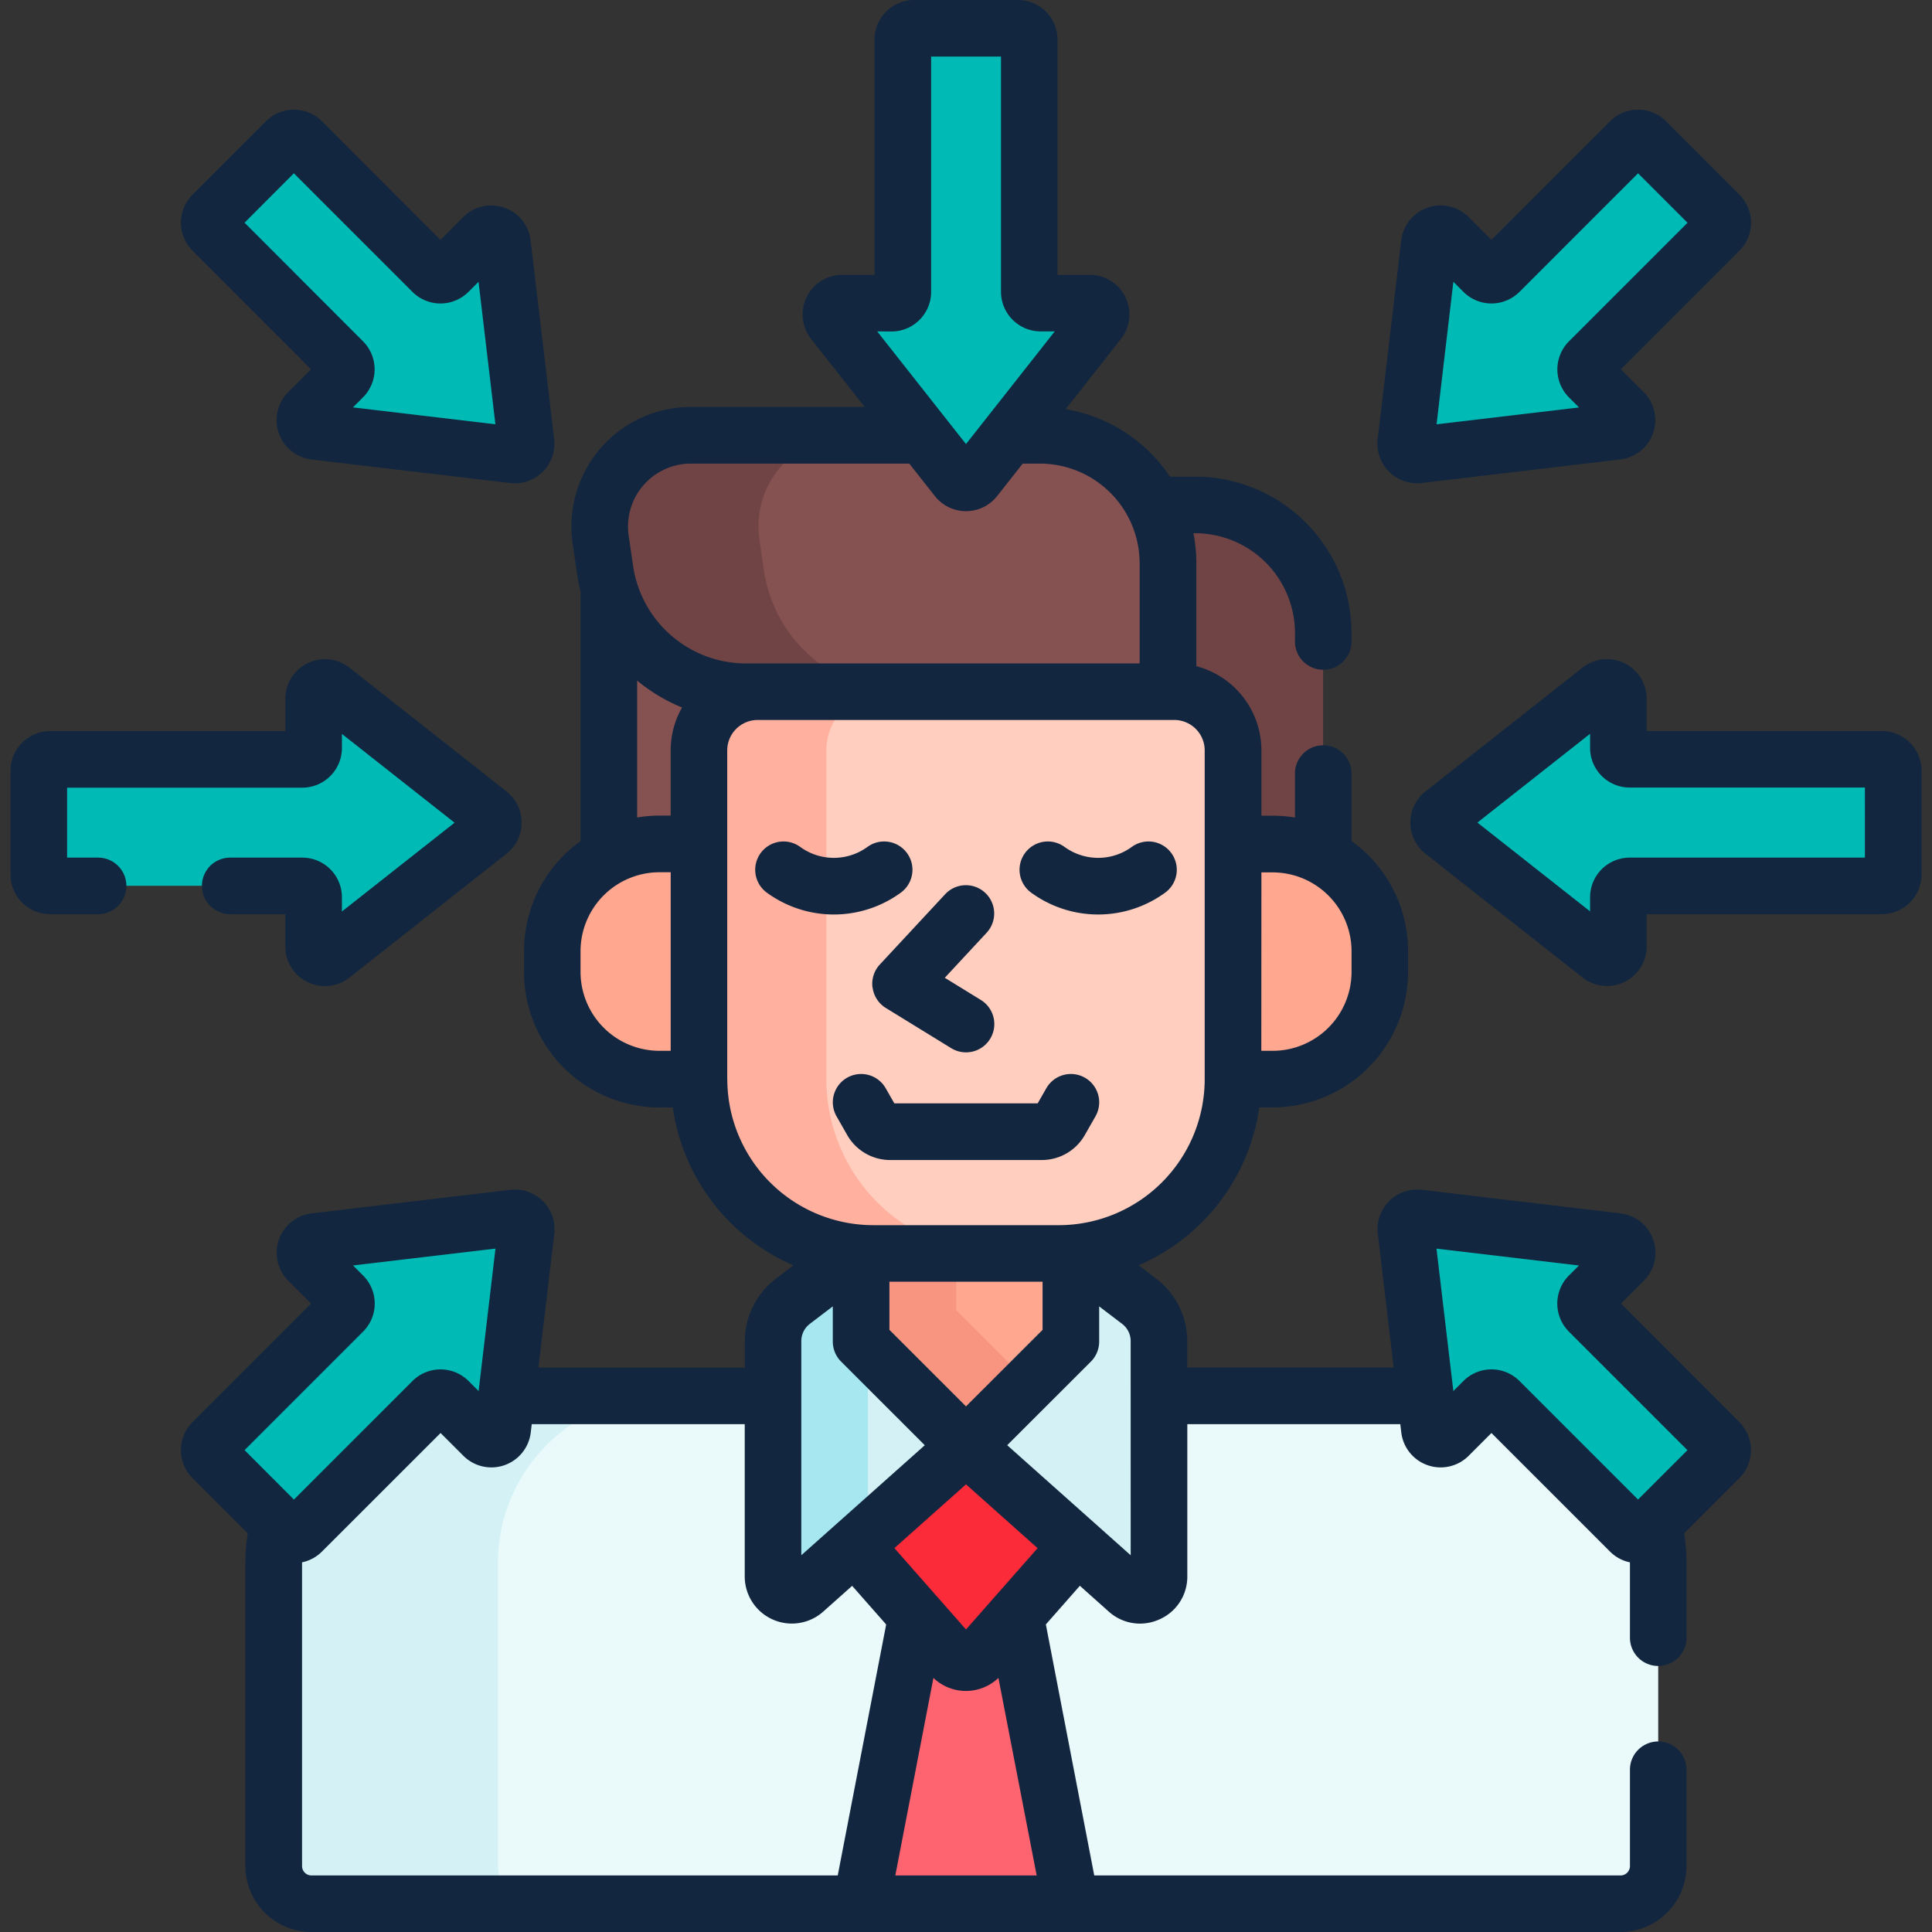 <svg xmlns="http://www.w3.org/2000/svg" xmlns:xlink="http://www.w3.org/1999/xlink" width="82" height="82" viewBox="0 0 82 82">
  <rect x="0" y="0" width="82" height="82" fill="#333333" stroke="none"/>
  <defs>
    <clipPath id="clip-path">
      <rect id="Rectángulo_23396" data-name="Rectángulo 23396" width="82" height="82" transform="translate(511 2659)" fill="#fff" stroke="#707070" stroke-width="1"/>
    </clipPath>
  </defs>
  <g id="Grupo_82191" data-name="Grupo 82191" transform="translate(-511 -2659)">
    <g id="Enmascarar_grupo_109" data-name="Enmascarar grupo 109" clip-path="url(#clip-path)">
      <g id="concentration" transform="translate(511 2659)">
        <g id="Grupo_81341" data-name="Grupo 81341">
          <path id="Trazado_182162" data-name="Trazado 182162" d="M69.863,65a.48.48,0,0,1-.68,0l-5.542-5.542a.48.48,0,0,0-.68,0L61.483,60.94a.48.48,0,0,1-.817-.283L60.5,59.246h-39l-.167,1.411a.48.48,0,0,1-.817.283l-1.478-1.478a.48.48,0,0,0-.68,0L12.816,65a.48.48,0,0,1-.68,0l-.323-.323a7.107,7.107,0,0,0-.2,1.654V79.2a1.6,1.6,0,0,0,1.6,1.6H68.78a1.6,1.6,0,0,0,1.6-1.6V66.335a7.1,7.1,0,0,0-.2-1.654Z" fill="#eaf9fa"/>
          <path id="Trazado_182163" data-name="Trazado 182163" d="M21.333,60.657a.48.48,0,0,1-.817.283l-1.478-1.478a.48.48,0,0,0-.68,0L12.816,65a.48.48,0,0,1-.68,0l-.323-.323a7.107,7.107,0,0,0-.2,1.654V79.2a1.6,1.6,0,0,0,1.6,1.6h9.522a1.6,1.6,0,0,1-1.6-1.6V66.335a7.089,7.089,0,0,1,7.089-7.089H21.5Z" fill="#d4f2f6"/>
          <g id="Grupo_81334" data-name="Grupo 81334">
            <path id="Trazado_182164" data-name="Trazado 182164" d="M41.6,70.3a.8.8,0,0,1-1.2,0l-1.5-1.7L36.548,80.8h8.9L43.1,68.6Z" fill="#fe646f"/>
          </g>
          <path id="Trazado_182165" data-name="Trazado 182165" d="M41,61.389,36.27,65.6,40.4,70.3a.8.8,0,0,0,1.2,0L45.73,65.6Z" fill="#fb2b3a"/>
          <path id="Trazado_182166" data-name="Trazado 182166" d="M48.358,55.235l-2.721-2.07c-.23.021-.463.034-.7.034H37.062c-.235,0-.468-.012-.7-.034l-2.721,2.07a2.113,2.113,0,0,0-.834,1.682V66.9a.8.8,0,0,0,1.334.6L41,61.389,47.858,67.5a.8.8,0,0,0,1.334-.6V56.916A2.113,2.113,0,0,0,48.358,55.235Z" fill="#d4f2f6"/>
          <g id="Grupo_81335" data-name="Grupo 81335">
            <path id="Trazado_182167" data-name="Trazado 182167" d="M36.548,56.941V53.178c-.062,0-.123-.008-.184-.014l-2.721,2.071a2.113,2.113,0,0,0-.834,1.682V66.9a.8.8,0,0,0,1.334.6l2.694-2.4V57.228Z" fill="#a6e7f0"/>
          </g>
          <path id="Trazado_182168" data-name="Trazado 182168" d="M44.938,53.2H37.062c-.173,0-.344-.008-.513-.02v3.763L41,61.389l4.452-4.448V53.178C45.282,53.19,45.111,53.2,44.938,53.2Z" fill="#ffa78f"/>
          <path id="Trazado_182169" data-name="Trazado 182169" d="M40.585,53.2H37.062c-.173,0-.344-.008-.513-.02v3.763L41,61.389l2.684-2.682-3.1-3.1Z" fill="#f89580"/>
          <path id="Trazado_182170" data-name="Trazado 182170" d="M49.571,23.906v5.451h.269a2.493,2.493,0,0,1,2.493,2.493v3.973h1.679a4.53,4.53,0,0,1,2.146.538v-9.5a5.432,5.432,0,0,0-5.432-5.432H48.974a5.407,5.407,0,0,1,.6,2.475Z" fill="#704444"/>
          <path id="Trazado_182171" data-name="Trazado 182171" d="M29.667,35.822V31.85a2.493,2.493,0,0,1,2.493-2.493h-.519a6.021,6.021,0,0,1-5.8-4.406V36.36a4.528,4.528,0,0,1,2.146-.538Z" fill="#855151"/>
          <g id="Grupo_81336" data-name="Grupo 81336">
            <path id="Trazado_182172" data-name="Trazado 182172" d="M49.571,29.357H31.641A6.021,6.021,0,0,1,25.683,24.2l-.189-1.3a3.87,3.87,0,0,1,3.83-4.426H44.139a5.432,5.432,0,0,1,5.432,5.432v5.451Z" fill="#855151"/>
          </g>
          <g id="Grupo_81337" data-name="Grupo 81337">
            <path id="Trazado_182173" data-name="Trazado 182173" d="M32.421,24.2l-.189-1.3a3.87,3.87,0,0,1,3.83-4.426H29.324a3.87,3.87,0,0,0-3.83,4.426l.189,1.3a6.021,6.021,0,0,0,5.958,5.155H38.38A6.021,6.021,0,0,1,32.421,24.2Z" fill="#704444"/>
          </g>
          <g id="Grupo_81338" data-name="Grupo 81338">
            <path id="Trazado_182174" data-name="Trazado 182174" d="M29.667,45.8V35.822H27.988a4.549,4.549,0,0,0-4.549,4.549v.883A4.549,4.549,0,0,0,27.988,45.8h1.679Z" fill="#ffa78f"/>
            <path id="Trazado_182175" data-name="Trazado 182175" d="M54.012,35.822H52.333V45.8h1.679a4.549,4.549,0,0,0,4.549-4.549v-.883a4.55,4.55,0,0,0-4.55-4.55Z" fill="#ffa78f"/>
          </g>
          <g id="Grupo_81339" data-name="Grupo 81339">
            <path id="Trazado_182176" data-name="Trazado 182176" d="M44.938,53.2H37.062A7.394,7.394,0,0,1,29.667,45.8V31.85a2.493,2.493,0,0,1,2.493-2.493H49.84a2.493,2.493,0,0,1,2.493,2.493V45.8A7.394,7.394,0,0,1,44.938,53.2Z" fill="#ffcebf"/>
          </g>
          <g id="Grupo_81340" data-name="Grupo 81340">
            <path id="Trazado_182177" data-name="Trazado 182177" d="M35.074,45.8V31.85a2.493,2.493,0,0,1,2.493-2.493H32.16a2.493,2.493,0,0,0-2.493,2.493V45.8A7.394,7.394,0,0,0,37.062,53.2h5.407A7.394,7.394,0,0,1,35.074,45.8Z" fill="#ffb09e"/>
          </g>
        </g>
        <g id="Grupo_81350" data-name="Grupo 81350">
          <g id="Grupo_81342" data-name="Grupo 81342">
            <path id="Trazado_182178" data-name="Trazado 182178" d="M67.912,29.281l-6.667,5.255a.48.48,0,0,0,0,.755l6.667,5.255a.48.48,0,0,0,.778-.377V38.077a.48.48,0,0,1,.48-.48h10.7a.48.48,0,0,0,.48-.48V32.71a.48.48,0,0,0-.48-.48H69.17a.48.48,0,0,1-.48-.48V29.658a.48.48,0,0,0-.778-.377Z" fill="#00bab5"/>
          </g>
          <g id="Grupo_81345" data-name="Grupo 81345">
            <g id="Grupo_81343" data-name="Grupo 81343">
              <path id="Trazado_182179" data-name="Trazado 182179" d="M60.667,10.344l-1,8.43a.48.48,0,0,0,.534.534l8.43-1a.48.48,0,0,0,.283-.817l-1.478-1.478a.48.48,0,0,1,0-.68l5.542-5.542a.48.48,0,0,0,0-.68L69.863,6a.48.48,0,0,0-.68,0l-5.542,5.542a.48.48,0,0,1-.68,0L61.484,10.06a.48.48,0,0,0-.817.283Z" fill="#00bab5"/>
            </g>
            <g id="Grupo_81344" data-name="Grupo 81344">
              <path id="Trazado_182180" data-name="Trazado 182180" d="M21.333,10.344l1,8.43a.48.48,0,0,1-.534.534l-8.43-1a.48.48,0,0,1-.283-.817l1.478-1.478a.48.48,0,0,0,0-.68L9.021,9.792a.48.48,0,0,1,0-.68L12.137,6a.48.48,0,0,1,.68,0l5.542,5.542a.48.48,0,0,0,.68,0l1.478-1.478A.48.48,0,0,1,21.333,10.344Z" fill="#00bab5"/>
            </g>
          </g>
          <g id="Grupo_81348" data-name="Grupo 81348">
            <g id="Grupo_81346" data-name="Grupo 81346">
              <path id="Trazado_182181" data-name="Trazado 182181" d="M21.333,60.657l1-8.43a.48.48,0,0,0-.534-.534l-8.43,1a.48.48,0,0,0-.283.817l1.478,1.478a.48.48,0,0,1,0,.68L9.021,61.209a.48.48,0,0,0,0,.68L12.137,65a.48.48,0,0,0,.68,0l5.542-5.542a.48.48,0,0,1,.68,0l1.478,1.478a.48.48,0,0,0,.816-.283Z" fill="#00bab5"/>
            </g>
            <g id="Grupo_81347" data-name="Grupo 81347">
              <path id="Trazado_182182" data-name="Trazado 182182" d="M60.667,60.657l-1-8.43a.48.48,0,0,1,.534-.534l8.43,1a.48.48,0,0,1,.283.817l-1.478,1.478a.48.48,0,0,0,0,.68l5.542,5.542a.48.48,0,0,1,0,.68L69.863,65a.48.48,0,0,1-.68,0l-5.542-5.542a.48.48,0,0,0-.68,0L61.483,60.94a.48.48,0,0,1-.816-.283Z" fill="#00bab5"/>
            </g>
          </g>
          <g id="Grupo_81349" data-name="Grupo 81349">
            <path id="Trazado_182183" data-name="Trazado 182183" d="M14.088,40.545l6.667-5.255a.48.48,0,0,0,0-.755l-6.667-5.255a.48.48,0,0,0-.778.377v2.091a.48.48,0,0,1-.48.48H2.127a.48.48,0,0,0-.48.48v4.407a.48.48,0,0,0,.48.48h10.7a.48.48,0,0,1,.48.48v2.091a.48.48,0,0,0,.778.377Z" fill="#00bab5"/>
          </g>
        </g>
        <g id="Grupo_81352" data-name="Grupo 81352">
          <g id="Grupo_81351" data-name="Grupo 81351">
            <path id="Trazado_182184" data-name="Trazado 182184" d="M35.368,13.643l5.255,6.667a.48.48,0,0,0,.755,0l5.255-6.667a.48.48,0,0,0-.377-.778H44.164a.48.48,0,0,1-.48-.48V1.682a.48.48,0,0,0-.48-.48H38.8a.48.48,0,0,0-.48.48v10.7a.48.48,0,0,1-.48.48H35.745a.48.48,0,0,0-.377.778Z" fill="#00bab5"/>
          </g>
        </g>
        <g id="Grupo_81353" data-name="Grupo 81353">
          <path id="Trazado_182185" data-name="Trazado 182185" d="M43.768,37.888a4.823,4.823,0,0,0,5.683,0,1.2,1.2,0,0,0-1.412-1.944,2.426,2.426,0,0,1-2.859,0,1.2,1.2,0,1,0-1.412,1.944Z" fill="#12263f"/>
          <path id="Trazado_182186" data-name="Trazado 182186" d="M38.232,37.888a1.2,1.2,0,1,0-1.412-1.944,2.426,2.426,0,0,1-2.859,0,1.2,1.2,0,0,0-1.412,1.944,4.823,4.823,0,0,0,5.683,0Z" fill="#12263f"/>
          <path id="Trazado_182187" data-name="Trazado 182187" d="M37.037,41.921a1.2,1.2,0,0,0,.561.861l2.773,1.705a1.2,1.2,0,1,0,1.259-2.046L40.1,41.5l1.775-1.911a1.2,1.2,0,0,0-1.76-1.635l-2.773,2.984a1.2,1.2,0,0,0-.31.98Z" fill="#12263f"/>
          <path id="Trazado_182188" data-name="Trazado 182188" d="M44.223,49.235a2.1,2.1,0,0,0,1.816-1.054l.456-.8a1.2,1.2,0,0,0-2.086-1.192l-.367.641H37.958l-.366-.641a1.2,1.2,0,0,0-2.086,1.192l.456.8a2.1,2.1,0,0,0,1.816,1.054h6.445Z" fill="#12263f"/>
          <path id="Trazado_182189" data-name="Trazado 182189" d="M60.142,20.512a1.7,1.7,0,0,0,.2-.012l8.43-1a1.682,1.682,0,0,0,.991-2.859l-.969-.969,5.032-5.032a1.681,1.681,0,0,0,0-2.378L70.713,5.147a1.682,1.682,0,0,0-2.378,0L63.3,10.18l-.968-.968a1.682,1.682,0,0,0-2.859.991l-1,8.43a1.682,1.682,0,0,0,1.667,1.88Zm1.543-8.552.428.428a1.682,1.682,0,0,0,2.378,0l5.033-5.033,2.1,2.1-5.033,5.033a1.684,1.684,0,0,0,0,2.378l.428.428-6.047.716Z" fill="#12263f"/>
          <path id="Trazado_182190" data-name="Trazado 182190" d="M13.2,15.674l-.968.969a1.682,1.682,0,0,0,.991,2.859l8.43,1a1.732,1.732,0,0,0,.2.012,1.682,1.682,0,0,0,1.667-1.88l-1-8.43a1.682,1.682,0,0,0-2.859-.991l-.969.968L13.666,5.147a1.684,1.684,0,0,0-2.378,0L8.171,8.263a1.684,1.684,0,0,0,0,2.378Zm6.936-5.189h0Zm-7.664-3.13,5.033,5.033a1.681,1.681,0,0,0,2.378,0l.428-.428.716,6.047-6.047-.716.427-.427a1.681,1.681,0,0,0,0-2.378L10.38,9.452Z" fill="#12263f"/>
          <path id="Trazado_182191" data-name="Trazado 182191" d="M79.873,31.028H69.891v-1.37a1.682,1.682,0,0,0-2.723-1.321L60.5,33.592a1.682,1.682,0,0,0,0,2.641l6.667,5.255a1.682,1.682,0,0,0,2.723-1.321V38.8h9.983a1.683,1.683,0,0,0,1.682-1.682V32.71a1.684,1.684,0,0,0-1.682-1.682ZM79.152,36.4H69.17a1.683,1.683,0,0,0-1.682,1.682v.6l-4.782-3.769,4.782-3.769v.6a1.683,1.683,0,0,0,1.682,1.682h9.983Z" fill="#12263f"/>
          <path id="Trazado_182192" data-name="Trazado 182192" d="M4.164,36.4H2.848V33.431H12.83a1.683,1.683,0,0,0,1.682-1.682v-.6l4.782,3.769-4.782,3.769v-.6A1.683,1.683,0,0,0,12.83,36.4H9.77a1.2,1.2,0,0,0,0,2.4h2.34v1.37a1.669,1.669,0,0,0,.948,1.513,1.67,1.67,0,0,0,1.775-.192L21.5,36.234a1.682,1.682,0,0,0,0-2.641l-6.667-5.255a1.682,1.682,0,0,0-2.722,1.321v1.37H2.127A1.683,1.683,0,0,0,.445,32.71v4.407A1.683,1.683,0,0,0,2.127,38.8H4.164a1.2,1.2,0,0,0,0-2.4Z" fill="#12263f"/>
          <path id="Trazado_182193" data-name="Trazado 182193" d="M68.8,55.327l.969-.969a1.682,1.682,0,0,0-.992-2.859l-8.43-1a1.682,1.682,0,0,0-1.868,1.868l.673,5.676H50.392V56.917a3.333,3.333,0,0,0-1.308-2.638l-.758-.577a8.619,8.619,0,0,0,5.122-6.7h.563a5.757,5.757,0,0,0,5.751-5.751v-.883a5.745,5.745,0,0,0-2.4-4.671V32.832a1.2,1.2,0,1,0-2.4,0V34.7a5.764,5.764,0,0,0-.945-.079h-.478V31.85a3.7,3.7,0,0,0-2.762-3.575V23.906a6.633,6.633,0,0,0-.124-1.273h.078a4.236,4.236,0,0,1,4.231,4.231v.363a1.2,1.2,0,1,0,2.4,0v-.363a6.641,6.641,0,0,0-6.633-6.633H49.657a6.645,6.645,0,0,0-4.429-2.865l2.348-2.979a1.682,1.682,0,0,0-1.321-2.722h-1.37V1.682A1.683,1.683,0,0,0,43.2,0H38.8a1.683,1.683,0,0,0-1.682,1.682v9.983h-1.37a1.682,1.682,0,0,0-1.321,2.722L36.7,17.273H29.324a5.071,5.071,0,0,0-5.019,5.8l.189,1.3a7.106,7.106,0,0,0,.147.73V35.7a5.746,5.746,0,0,0-2.4,4.671v.883a5.757,5.757,0,0,0,5.751,5.751h.563a8.62,8.62,0,0,0,5.122,6.7l-.758.577a3.334,3.334,0,0,0-1.307,2.638v1.128H22.852l.672-5.676A1.681,1.681,0,0,0,21.656,50.5l-8.43,1a1.682,1.682,0,0,0-.991,2.859l.968.969L8.171,60.359a1.684,1.684,0,0,0,0,2.378l2.343,2.343a8.234,8.234,0,0,0-.1,1.255V79.2a2.806,2.806,0,0,0,2.8,2.8H68.78a2.806,2.806,0,0,0,2.8-2.8V75.113a1.2,1.2,0,0,0-2.4,0V79.2a.4.4,0,0,1-.4.4H46.443L44.389,68.946l1.444-1.641L47.059,68.4a1.982,1.982,0,0,0,1.324.511,2.015,2.015,0,0,0,.826-.179A1.979,1.979,0,0,0,50.393,66.9V60.447h9.04l.042.351a1.682,1.682,0,0,0,2.859.991l.968-.968,5.033,5.033a1.67,1.67,0,0,0,.845.457c0,.008,0,.016,0,.025v3.173a1.2,1.2,0,0,0,2.4,0V66.335a8.254,8.254,0,0,0-.1-1.255l2.343-2.343a1.682,1.682,0,0,0,0-2.378Zm-15.262-18.3h.478a3.352,3.352,0,0,1,3.348,3.348v.883A3.352,3.352,0,0,1,54.012,44.6h-.478Zm-15.7-22.957a1.683,1.683,0,0,0,1.682-1.682V2.4h2.965v9.983a1.683,1.683,0,0,0,1.682,1.682h.6L41,18.848l-3.769-4.782ZM27.306,20.6a2.667,2.667,0,0,1,2.018-.923h9.269l1.086,1.378a1.682,1.682,0,0,0,2.642,0l1.087-1.378h.731a4.236,4.236,0,0,1,4.231,4.231v4.25H31.641a4.845,4.845,0,0,1-4.769-4.127l-.189-1.3a2.667,2.667,0,0,1,.623-2.13ZM28.466,44.6h-.478a3.352,3.352,0,0,1-3.348-3.348v-.883a3.352,3.352,0,0,1,3.348-3.348h.478Zm0-12.754v2.771h-.478a5.764,5.764,0,0,0-.945.079V28.887a7.3,7.3,0,0,0,1.906,1.141,3.67,3.67,0,0,0-.483,1.822Zm2.4,13.954V31.85a1.293,1.293,0,0,1,1.291-1.292H49.84a1.293,1.293,0,0,1,1.291,1.292V45.8A6.2,6.2,0,0,1,44.938,52H37.061A6.2,6.2,0,0,1,30.869,45.8ZM35.7,57.791l3.551,3.549L34.01,66.01V56.916a.917.917,0,0,1,.36-.726l.977-.744v1.494a1.2,1.2,0,0,0,.352.85Zm2.05-1.348V54.4h6.5v2.044L41,59.691ZM10.38,61.548l5.032-5.032a1.681,1.681,0,0,0,0-2.378l-.428-.428,6.046-.716-.716,6.047-.428-.428a1.684,1.684,0,0,0-2.378,0l-5.033,5.033ZM35.556,79.6H13.22a.4.4,0,0,1-.4-.4V66.335c0-.008,0-.016,0-.025a1.669,1.669,0,0,0,.845-.457L18.7,60.821l.968.968a1.682,1.682,0,0,0,2.859-.991l.042-.351h9.04V66.9A2,2,0,0,0,34.942,68.4l1.226-1.092,1.444,1.64ZM38,79.6l1.617-8.383a2,2,0,0,0,2.759,0L44,79.6ZM41,69.16l-3.039-3.453L41,63l3.039,2.709Zm6.99-3.15-5.241-4.671L46.3,57.791a1.2,1.2,0,0,0,.352-.85V55.447l.977.744a.918.918,0,0,1,.36.726Zm21.533-2.365-5.032-5.032a1.682,1.682,0,0,0-2.378,0l-.428.428-.716-6.046,6.047.716-.428.428a1.684,1.684,0,0,0,0,2.378l5.033,5.033Z" fill="#12263f"/>
        </g>
      </g>
    </g>
  </g>
</svg>
